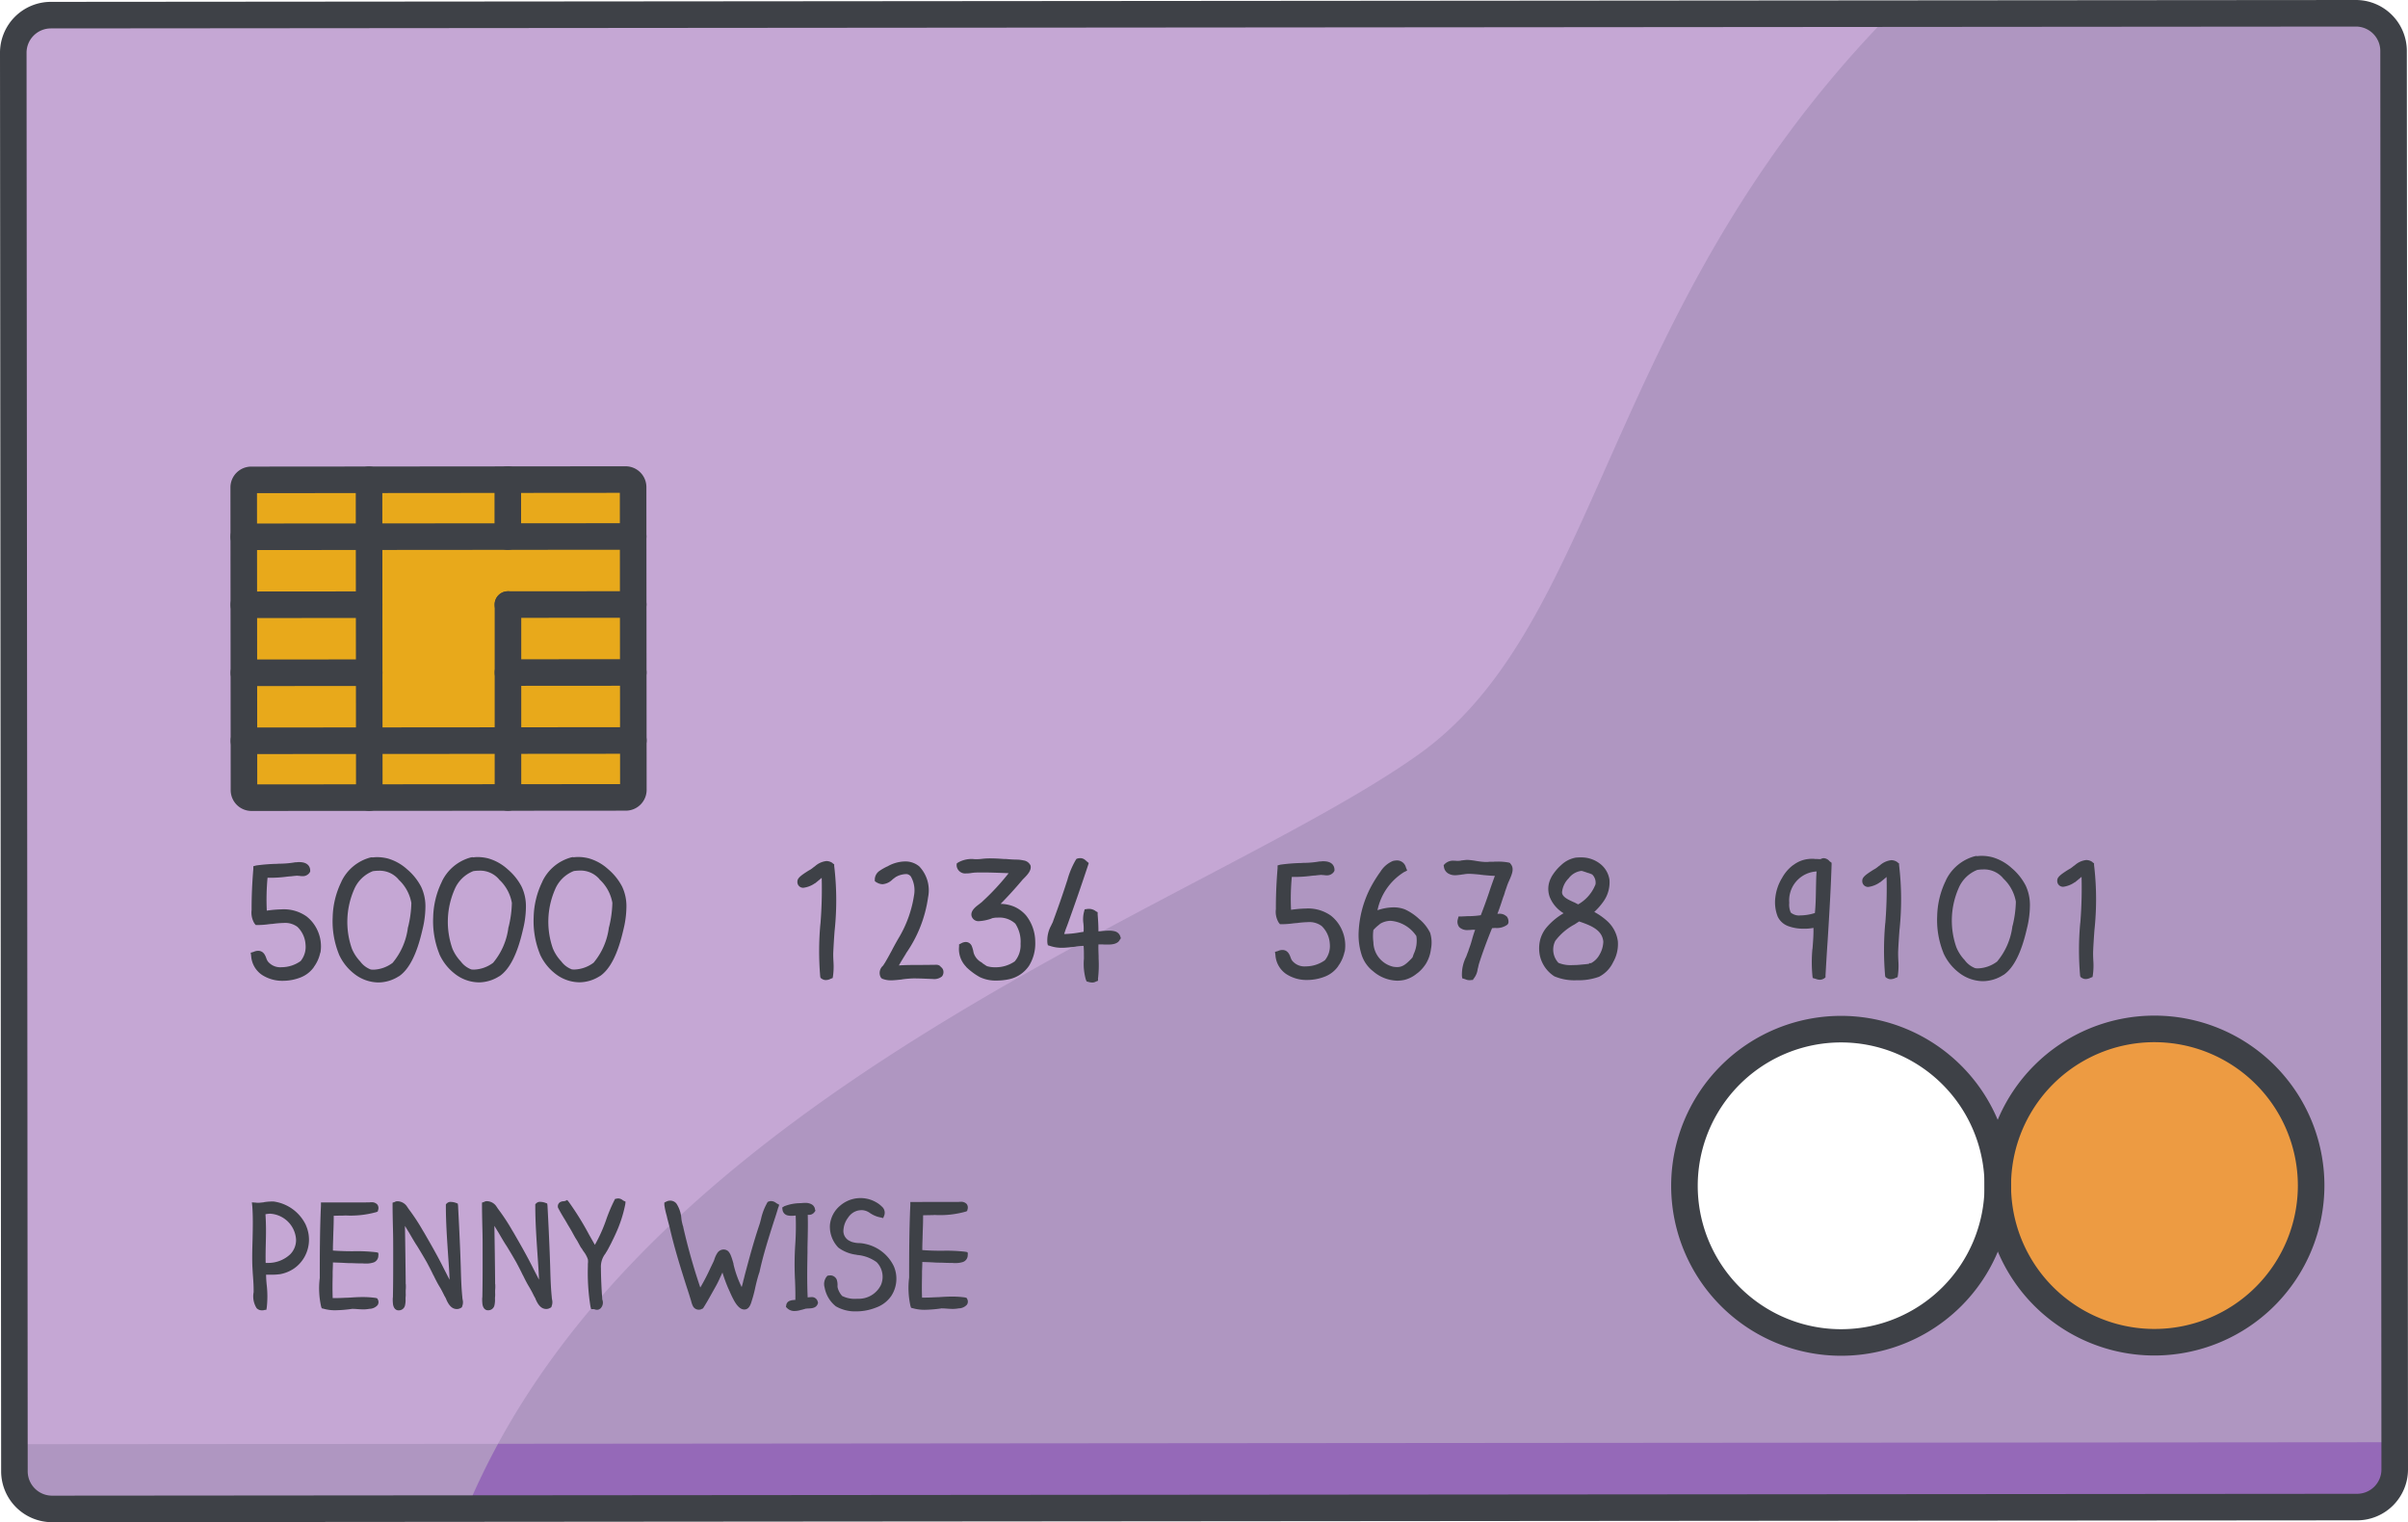 <svg xmlns="http://www.w3.org/2000/svg" viewBox="0 0 181.354 114.631"><g data-name="Layer 2"><g data-name="ART"><path d="M176.72 1.507l-172.178.14a3.049 3.049 0 00-3.036 3.04l.086 105.402a3.049 3.049 0 003.04 3.035l172.18-.14a3.05 3.05 0 003.035-3.04L179.76 4.542a3.049 3.049 0 00-3.04-3.035zM48.19 37.633l.01 13.008.005 5.12.002 2.767a2.026 2.026 0 01-2.024 2.027l-26.288.021a2.03 2.03 0 01-2.027-2.024l-.01-13.007-.005-5.121-.002-2.767a2.027 2.027 0 012.024-2.027l26.288-.02a2.03 2.03 0 012.027 2.023zM174.565 89.27a12.303 12.303 0 01-24.098 3.512 12.31 12.31 0 11-.009-6.985 12.305 12.305 0 0124.107 3.473z" fill="#c5a7d4"/><path d="M176.811 112.985a3.05 3.05 0 003.036-3.041L179.76 4.542a3.049 3.049 0 00-3.04-3.035l-34.831.028c-21.174 21.96-21.226 45.41-35.025 55.26-15.675 11.19-57.963 24.98-71.487 56.304zm-50.45-23.676a12.303 12.303 0 0124.097-3.512 12.31 12.31 0 11.01 6.985 12.305 12.305 0 01-24.107-3.473z" fill="#af96c1"/><path d="M1.591 108.755l.001 1.334a3.049 3.049 0 003.04 3.035l172.18-.14a3.05 3.05 0 003.035-3.04l-.001-1.334z" fill="#af96c1"/><path d="M162.251 77.989a11.292 11.292 0 107.987 3.3 11.254 11.254 0 00-7.987-3.3z" fill="#ed9b42"/><path d="M149.956 89.29z" fill="#fdbe2a"/><path d="M18.878 56.291l.002 2.26a1.014 1.014 0 001.013 1.012l7.413-.006-.002-3.272zM18.875 51.167h8.426v4.108h-8.426zM28.318 56.28h9.437v3.273h-9.437zM38.768 59.548l7.413-.006a1.014 1.014 0 001.012-1.013l-.002-2.26-8.425.006zM38.763 51.151h8.426v4.108h-8.426zM28.302 36.632h9.437v3.273h-9.437zM27.288 36.637l-7.413.006a1.014 1.014 0 00-1.012 1.014l.001 2.26 8.426-.007zM18.871 46.047h8.426v4.108h-8.426zM18.867 40.926h8.426v4.108h-8.426zM46.163 36.622l-7.413.006.002 3.273 8.426-.007-.002-2.26a1.014 1.014 0 00-1.013-1.012zM38.759 46.031h8.426v4.108h-8.426z" fill="#e8a91b"/><path d="M28.315 55.271l9.437-.007-.008-9.736a.506.506 0 01.506-.507h.005l8.927-.007-.003-4.108-18.875.016z" fill="#e8a91b"/><path d="M24.153 71.61l-.024.142h-.012a2.751 2.751 0 01-.474 1.06v.011a2.218 2.218 0 01-.952.763 3.662 3.662 0 01-1.38.274 2.8 2.8 0 01-1.572-.44 1.863 1.863 0 01-.823-1.438l-.035-.238.214-.06a.825.825 0 01.345-.083c.416 0 .547.369.62.57a.894.894 0 00.119.238 1.2 1.2 0 001.023.428 2.478 2.478 0 001.44-.465 1.687 1.687 0 00.369-1.238 2.011 2.011 0 00-.609-1.333 1.537 1.537 0 00-1.036-.296 7.269 7.269 0 00-.857.072h-.072c-.06.012-.13.012-.202.024a6.637 6.637 0 01-.833.06h-.142l-.096-.119a1.568 1.568 0 01-.215-1.012v-.106c0-.905.034-1.821.13-2.987v-.204l.225-.06h.012a13.376 13.376 0 011.488-.12h.011c.072 0 .156-.012.227-.012a7.156 7.156 0 001.202-.107h.095a1.027 1.027 0 01.201-.012c.762-.001.822.486.822.629v.084l-.047.083a.625.625 0 01-.56.262 1.335 1.335 0 01-.226-.023h-.094a.133.133 0 00-.06-.012c-.143.012-.298.024-.452.047-.096.001-.202.014-.31.026a9.677 9.677 0 01-1.226.084h-.238a17.78 17.78 0 00-.056 2.475 8.603 8.603 0 011.105-.096 2.961 2.961 0 011.894.534 2.795 2.795 0 01.834 1.083 2.868 2.868 0 01.227 1.511zM32.04 68.294a7.313 7.313 0 01-.224 1.714c-.416 1.834-.998 2.988-1.77 3.513h-.012a2.884 2.884 0 01-1.536.464 3 3 0 01-1.821-.653 3.86 3.86 0 01-1.156-1.475v-.011a6.594 6.594 0 01-.466-2.761 6.38 6.38 0 01.653-2.679v-.011a3.384 3.384 0 012.2-1.824h.024c.011-.011.035-.011.07-.011a.11.11 0 01.06.011 2.786 2.786 0 01.286-.023 3.324 3.324 0 01.869.105 3.672 3.672 0 011.441.809 4.326 4.326 0 011.06 1.32 3.43 3.43 0 01.322 1.512zm-4.114 4.716a1.324 1.324 0 00.226.012 2.545 2.545 0 001.416-.513 5.104 5.104 0 001.153-2.667l.012-.024a8.199 8.199 0 00.248-1.82 3.125 3.125 0 00-.965-1.762l-.012-.023a1.87 1.87 0 00-1.488-.642 3.025 3.025 0 00-.44.035 2.534 2.534 0 00-1.404 1.37 6.095 6.095 0 00-.175 4.453 3.163 3.163 0 00.632.974 1.752 1.752 0 00.797.607zM39.61 68.288a7.313 7.313 0 01-.224 1.714c-.416 1.833-.998 2.988-1.77 3.512h-.012a2.886 2.886 0 01-1.537.465 2.998 2.998 0 01-1.82-.653 3.87 3.87 0 01-1.156-1.474v-.012a6.597 6.597 0 01-.467-2.76 6.376 6.376 0 01.653-2.68v-.011a3.384 3.384 0 012.2-1.824h.024c.012-.011.035-.011.071-.011a.11.11 0 01.06.011 2.786 2.786 0 01.285-.023 3.282 3.282 0 01.87.105 3.66 3.66 0 011.44.81 4.326 4.326 0 011.06 1.32 3.43 3.43 0 01.322 1.511zm-4.115 4.716a1.33 1.33 0 00.227.012 2.545 2.545 0 001.416-.513 5.117 5.117 0 001.153-2.667l.012-.024a8.2 8.2 0 00.248-1.82 3.131 3.131 0 00-.966-1.763l-.012-.023a1.872 1.872 0 00-1.488-.64 3.025 3.025 0 00-.44.035 2.534 2.534 0 00-1.404 1.37 6.092 6.092 0 00-.175 4.45 3.167 3.167 0 00.632.976 1.759 1.759 0 00.797.607zM47.178 68.281a7.321 7.321 0 01-.224 1.715c-.416 1.833-.998 2.987-1.77 3.512h-.012a2.876 2.876 0 01-1.536.465 2.997 2.997 0 01-1.822-.653 3.877 3.877 0 01-1.155-1.474v-.012a6.602 6.602 0 01-.467-2.762 6.372 6.372 0 01.654-2.677v-.012a3.381 3.381 0 012.199-1.823h.024c.012-.012.036-.012.072-.012a.11.11 0 01.06.012 2.786 2.786 0 01.284-.024 3.242 3.242 0 01.87.106 3.647 3.647 0 011.44.808 4.314 4.314 0 011.06 1.32 3.425 3.425 0 01.323 1.511zm-4.115 4.717a1.33 1.33 0 00.227.012 2.553 2.553 0 001.416-.513 5.117 5.117 0 001.153-2.667l.012-.023a8.215 8.215 0 00.248-1.823 3.128 3.128 0 00-.966-1.76l-.011-.024a1.876 1.876 0 00-1.489-.641 3.178 3.178 0 00-.44.036 2.53 2.53 0 00-1.403 1.37 6.092 6.092 0 00-.175 4.451 3.167 3.167 0 00.632.976 1.766 1.766 0 00.796.606zM62.865 70.018l-.011.107a59.251 59.251 0 00-.095 1.536c-.012.25 0 .525.012.762v.012a5.194 5.194 0 01-.034 1.06l-.024.154-.154.06a.799.799 0 01-.358.095.497.497 0 01-.285-.083h-.012l-.107-.084-.025-.107v-.012a22.436 22.436 0 01.01-3.892l.011-.083a32.541 32.541 0 00.092-3.44c-.034.036-.07.06-.106.095-.012.012-.036.025-.06.048l-.32.263h-.013l-.012.012h-.012c-.011.011-.035.024-.048.036a1.957 1.957 0 01-.796.297.432.432 0 01-.464-.452v-.011c0-.262.248-.453.832-.823l.166-.094a2.845 2.845 0 00.25-.19s.036-.025.06-.037a1.545 1.545 0 01.88-.405.81.81 0 01.464.154v.012l.12.083v.119a21.776 21.776 0 01.04 4.808zM71.055 73.19a.511.511 0 01-.107.333l-.011.012a.922.922 0 01-.68.19l-.534-.022c-.298-.013-.62-.024-.952-.023a8.231 8.231 0 00-.822.071l-.048.012c-.273.025-.535.06-.773.06a1.691 1.691 0 01-.679-.118l-.012.001-.07-.06-.049-.072a.716.716 0 01.166-.834.44.44 0 00.083-.119l.072-.106c.142-.239.285-.489.416-.739.07-.119.13-.238.19-.356.143-.263.296-.548.51-.906a8.8 8.8 0 001.082-3.082 2.088 2.088 0 00-.24-1.429.468.468 0 00-.31-.179h-.083a1.8 1.8 0 00-.63.157.085.085 0 01-.072.035c-.084.06-.178.13-.274.203l-.023.023a1.19 1.19 0 01-.738.345.916.916 0 01-.452-.142h-.012l-.12-.094v-.144a.81.81 0 01.345-.618 4.1 4.1 0 01.583-.335h.012a2.768 2.768 0 011.32-.382 1.641 1.641 0 011.085.368 2.614 2.614 0 01.668 2.333 9.683 9.683 0 01-1.616 4.154l-.048.073v.011c-.212.345-.391.631-.534.893.464-.036.964-.036 1.452-.037.488 0 1.38-.013 1.38-.013a.479.479 0 01.203.048.434.434 0 01.131.12.452.452 0 01.19.367zM77.505 72.72a2.419 2.419 0 01-1.523 1.025 4.514 4.514 0 01-.917.096 2.77 2.77 0 01-1.273-.26 4.76 4.76 0 01-1.024-.762v-.012a1.908 1.908 0 01-.537-1.535v-.154l.143-.071a.77.77 0 01.357-.109.483.483 0 01.44.274l.013.012v.012a2.519 2.519 0 01.106.333l.036.179a1.232 1.232 0 00.572.713h.012l.071.06a.635.635 0 01.037.036c.119.07.238.166.32.202a2.013 2.013 0 00.584.082 2.525 2.525 0 001.5-.442 1.883 1.883 0 00.44-1.32 2.458 2.458 0 00-.396-1.524 1.767 1.767 0 00-1.332-.452 1.18 1.18 0 00-.31.026h-.036a.998.998 0 00-.13.047h-.012l-.012.011a3.388 3.388 0 01-.881.18.534.534 0 01-.583-.392c-.084-.393.308-.69.617-.917l.025-.025a1.326 1.326 0 00.213-.179 18.313 18.313 0 001.939-2.095l-.238-.012c-.62-.023-1.18-.046-1.714-.046-.239 0-.44.001-.643.013l-.19.023a2.164 2.164 0 01-.406.036.65.65 0 01-.725-.57v-.167l.107-.083a2.052 2.052 0 011.26-.25 3.677 3.677 0 00.536-.026 4.901 4.901 0 01.643-.035c.333-.001.69.022 1.035.046a2.15 2.15 0 01.274.012c.274.023.524.034.69.034h.012a2.543 2.543 0 01.476.06.678.678 0 01.524.368l.013.036v.012c.071.356-.274.702-.535.965a1.285 1.285 0 00-.12.13l-.01.012a31.226 31.226 0 01-1.595 1.751 2.716 2.716 0 011.06.225 2.547 2.547 0 01.857.643 3.23 3.23 0 01.692 1.975v.012a3.194 3.194 0 01-.462 1.797zM84.417 70.656l-.071.095c-.166.38-.701.38-.94.38a3.532 3.532 0 01-.356-.01h-.322c-.012.25 0 .548.012.857v.047l.001.18a8.653 8.653 0 01-.047 1.487v.166l-.155.06a.547.547 0 01-.273.071 1.024 1.024 0 01-.298-.047l-.131-.035-.06-.142a4.361 4.361 0 01-.143-1.572l-.001-.19c0-.262 0-.524-.024-.774a4.91 4.91 0 00-.56.047l-.059.013c-.06.012-.119.013-.167.024-.285.024-.571.06-.844.06a2.708 2.708 0 01-.905-.142l-.155-.047-.035-.155a2.322 2.322 0 01.296-1.357v-.012c.047-.096.094-.179.13-.273v-.013c.416-1.13.748-2.083 1.034-2.976l.048-.143a6.27 6.27 0 01.629-1.5l.06-.084.13-.035h.023a.093.093 0 00.048-.012h.072a.569.569 0 01.416.178.04.04 0 01.024.012l.023.024.012.012c0 .011.013.011.013.011l.155.131-.06.19a174.401 174.401 0 01-1.52 4.394c-.059.166-.13.333-.19.512l-.082.25h.035a7.443 7.443 0 001.13-.12l.298-.048a3.592 3.592 0 00-.012-.62 2.261 2.261 0 01.047-.892l.046-.179.167-.023a.984.984 0 01.166-.012.834.834 0 01.526.19l.119.06v.165c.035.452.059.81.06 1.274a2.356 2.356 0 00.286-.024h.011c.167-.011.333-.024.5-.024a1.579 1.579 0 01.43.047.576.576 0 01.427.417zM101.294 71.547l-.024.142h-.012a2.751 2.751 0 01-.475 1.06v.012a2.21 2.21 0 01-.95.762 3.662 3.662 0 01-1.382.275 2.8 2.8 0 01-1.571-.44 1.863 1.863 0 01-.823-1.438l-.035-.238.213-.06a.808.808 0 01.346-.083c.416 0 .547.368.62.57a.893.893 0 00.118.238 1.2 1.2 0 001.024.427 2.478 2.478 0 001.44-.464 1.686 1.686 0 00.368-1.239 2.011 2.011 0 00-.608-1.333 1.542 1.542 0 00-1.036-.296 7.269 7.269 0 00-.858.073h-.07c-.06.011-.132.011-.203.023a6.637 6.637 0 01-.833.06H96.4l-.095-.118a1.568 1.568 0 01-.215-1.012v-.107c0-.905.034-1.82.129-2.987v-.203l.225-.06h.013a13.377 13.377 0 011.487-.12h.012c.071 0 .155-.012.227-.012a7.156 7.156 0 001.202-.108h.094a1.027 1.027 0 01.202-.012c.761 0 .822.487.822.63v.083l-.047.083a.625.625 0 01-.56.263 1.334 1.334 0 01-.226-.023h-.095a.133.133 0 00-.06-.012c-.142.012-.297.023-.452.047-.095 0-.202.013-.31.025a9.677 9.677 0 01-1.226.084h-.237a17.78 17.78 0 00-.057 2.476 8.603 8.603 0 011.106-.096 2.961 2.961 0 011.893.533 2.795 2.795 0 01.834 1.083 2.868 2.868 0 01.228 1.512zM107.768 71.481a2.777 2.777 0 01-.357 1.061 2.879 2.879 0 01-.666.75h-.012a2.34 2.34 0 01-.962.5 2.803 2.803 0 01-.525.06 2.886 2.886 0 01-1.834-.712 2.545 2.545 0 01-.893-1.332 4.879 4.879 0 01-.192-1.69v-.013a8.099 8.099 0 01.866-3.213 10.262 10.262 0 01.773-1.251 2.039 2.039 0 01.951-.81h.012a1.308 1.308 0 01.286-.036.689.689 0 01.667.523l.096.239-.239.119a4.432 4.432 0 00-1.996 2.87 3.855 3.855 0 011.189-.216 2.346 2.346 0 01.881.154 4.029 4.029 0 011.12.773h.011a3.224 3.224 0 01.763.987 2.482 2.482 0 01.06 1.237zm-1.096-.987a2.577 2.577 0 00-1.942-1.152 1.614 1.614 0 00-.75.202l-.011.013h-.012c-.023.023-.12.094-.285.238-.143.13-.214.215-.237.238a3.494 3.494 0 000 .929v.023a1.93 1.93 0 001.513 1.82 2.348 2.348 0 00.262.023c.44 0 .702-.238 1.095-.643.011-.012.011-.024.023-.024a.092.092 0 01.048-.048l.095-.273a2.318 2.318 0 00.2-1.346zM113.726 66.168l-.012.024-.131.297c-.084.203-.144.418-.227.632a2.897 2.897 0 01-.141.429c-.12.357-.262.821-.44 1.262h.12a.744.744 0 01.57.2h.013a.64.64 0 01.13.43v.023l-.023.084-.048.071-.012.012a1.334 1.334 0 01-.904.25h-.012c-.083 0-.154.013-.237.013-.38.93-.737 1.893-.998 2.726l-.071.31-.012.023a1.42 1.42 0 01-.309.751l-.06.096h-.107a.694.694 0 01-.142.012.716.716 0 01-.321-.072l-.227-.071-.023-.179v-.012a2.98 2.98 0 01.33-1.452c.024-.084.06-.155.084-.238a2.184 2.184 0 00.095-.25v-.023l.012-.025a7.531 7.531 0 00.26-.81c.072-.25.143-.475.215-.666h-.202a3.405 3.405 0 01-.345.024.861.861 0 01-.643-.214l-.011-.011a.662.662 0 01-.109-.57l.06-.228h.225l.489-.024h.142a6.276 6.276 0 00.821-.072c.214-.548.428-1.143.618-1.702.13-.405.286-.834.44-1.263-.287 0-.572-.035-.87-.058l-.071-.012a1.233 1.233 0 01-.202-.025c-.274-.023-.572-.057-.87-.057a2.794 2.794 0 00-.38.047h-.036c-.048.011-.095.011-.143.024-.131.012-.274.036-.405.036a.98.98 0 01-.511-.119.673.673 0 01-.345-.487l-.024-.155.107-.107a.899.899 0 01.678-.226h.118a.157.157 0 00.072.011h.166a.899.899 0 00.227-.036h.023c.036 0 .083-.013.131-.013a1.974 1.974 0 01.262-.023h.024a5.435 5.435 0 01.655.082c.155.024.31.048.464.06h.013a1.886 1.886 0 00.285.012 1.21 1.21 0 00.214-.012l.227-.001a1.105 1.105 0 00.19-.012h.227a4.138 4.138 0 01.808.07h.012l.096.036.047.072c.286.333.095.761-.046 1.106zM121.49 72.459a2.369 2.369 0 01-1.058 1.096 4.48 4.48 0 01-1.666.262 3.865 3.865 0 01-1.703-.295 2.499 2.499 0 01-1.085-1.536 2.676 2.676 0 01.012-1.19 2.422 2.422 0 01.464-.928 4.968 4.968 0 011.308-1.096 2.508 2.508 0 01-1.048-1.225 1.789 1.789 0 01.118-1.476l-.001-.011a3.597 3.597 0 01.75-.918 2.12 2.12 0 011.117-.561h.025a2.938 2.938 0 01.32-.012 2.279 2.279 0 011.43.451 1.868 1.868 0 01.739 1.213 2.477 2.477 0 01-.428 1.62 4.919 4.919 0 01-.713.822 4.926 4.926 0 01.964.678 2.503 2.503 0 01.812 1.546v.012a2.739 2.739 0 01-.357 1.548zm-1.036-.547a2.064 2.064 0 00.297-1c-.084-.904-.965-1.225-1.822-1.522l-.346.226-.047.024a4.42 4.42 0 00-1.403 1.214 1.459 1.459 0 00.24 1.655 2.414 2.414 0 001.094.166 4.978 4.978 0 00.643-.036l.274-.024c.119-.012.225-.024.298-.037v-.047h.142a1.54 1.54 0 00.63-.619zm-1.338-6.33h-.012a1.423 1.423 0 00-.963.56l-.012.011a1.723 1.723 0 00-.487 1.036c0 .357.464.56.905.761h.012l.297.155a2.961 2.961 0 001.308-1.513.865.865 0 00-.25-.738 2.538 2.538 0 00-.274-.107 1.157 1.157 0 01-.18-.058l-.296-.096a.072.072 0 01-.048-.012zM137.943 64.97v.155c-.058 1.856-.175 3.749-.294 5.678-.07.999-.117 1.834-.164 2.654v.144l-.119.094h-.011a.536.536 0 01-.297.084.79.79 0 01-.298-.06l-.239-.07-.023-.18a10.992 10.992 0 01-.002-1.988l.012-.06c.035-.463.082-.986.07-1.546a3.36 3.36 0 01-.725.06 3.22 3.22 0 01-1.131-.177 1.412 1.412 0 01-.834-.725 2.931 2.931 0 01-.18-1.464 3.592 3.592 0 01.51-1.464 3.026 3.026 0 01.821-.953h.012a2.234 2.234 0 011.165-.465 1.794 1.794 0 01.25-.013h.143a.491.491 0 00.131.012h.143a.45.45 0 00.13.011h.108a.433.433 0 01.237-.071.61.61 0 01.418.214l.036.035zm-2.341 3.966a3.738 3.738 0 001.083-.18c.058-.559.07-1.19.08-1.797.012-.44.012-.893.048-1.333a2.18 2.18 0 00-2.058 2.358 1.483 1.483 0 00.108.727l.012.012.012.011.012.012a.988.988 0 00.703.19zM143.064 69.953l-.011.108c-.036.5-.072 1.023-.095 1.535-.012.25.001.524.013.761v.012a5.194 5.194 0 01-.034 1.06l-.025.155-.154.06a.812.812 0 01-.358.095.497.497 0 01-.285-.083h-.011l-.108-.084-.024-.106v-.013a22.436 22.436 0 01.008-3.891l.012-.083a32.541 32.541 0 00.092-3.44c-.034.035-.07.06-.105.095-.013.011-.037.024-.06.048l-.321.261h-.013l-.012.012h-.011c-.012.012-.036.024-.048.036a1.958 1.958 0 01-.797.299.434.434 0 01-.464-.453v-.012c0-.262.248-.452.832-.821l.166-.096a2.845 2.845 0 00.25-.19s.036-.025.06-.036a1.551 1.551 0 01.88-.406.81.81 0 01.464.155v.011l.12.084v.12a21.777 21.777 0 01.04 4.807zM152.88 68.196a7.314 7.314 0 01-.224 1.714c-.416 1.833-.998 2.988-1.77 3.512h-.012a2.886 2.886 0 01-1.536.466 3 3 0 01-1.821-.654 3.86 3.86 0 01-1.156-1.474v-.012a6.595 6.595 0 01-.466-2.76 6.376 6.376 0 01.653-2.68v-.011a3.384 3.384 0 012.199-1.823h.024c.012-.012.036-.012.072-.012a.11.11 0 01.06.012 2.786 2.786 0 01.284-.024 3.282 3.282 0 01.87.106 3.66 3.66 0 011.441.808 4.326 4.326 0 011.06 1.32 3.43 3.43 0 01.322 1.512zm-4.114 4.716a1.323 1.323 0 00.226.012 2.545 2.545 0 001.416-.513 5.108 5.108 0 001.153-2.667l.012-.023a8.199 8.199 0 00.248-1.822 3.131 3.131 0 00-.966-1.761l-.011-.024a1.872 1.872 0 00-1.489-.64 3.025 3.025 0 00-.44.035 2.534 2.534 0 00-1.403 1.37 6.092 6.092 0 00-.175 4.451 3.166 3.166 0 00.632.976 1.76 1.76 0 00.797.606zM157.749 69.941l-.012.108c-.036.5-.071 1.023-.094 1.535-.012.25 0 .524.012.762v.011a5.194 5.194 0 01-.034 1.06l-.024.155-.155.06a.802.802 0 01-.357.095.504.504 0 01-.285-.082h-.012l-.107-.084-.024-.107v-.013a22.336 22.336 0 01.008-3.891l.012-.083a32.541 32.541 0 00.092-3.44c-.035.036-.07.06-.106.095-.012.012-.036.024-.06.048l-.32.262h-.013l-.012.011h-.012c-.012.012-.035.025-.048.036a1.972 1.972 0 01-.797.3.436.436 0 01-.464-.454v-.012c0-.261.249-.452.833-.822l.166-.095a2.845 2.845 0 00.25-.19s.036-.024.06-.036a1.551 1.551 0 01.879-.405.81.81 0 01.465.154v.012l.119.084v.119a21.777 21.777 0 01.04 4.807zM22.952 94.618a2.615 2.615 0 01-.78.887 2.717 2.717 0 01-1.12.455h-.02a4.385 4.385 0 01-.57.032h-.423a8.179 8.179 0 00.054.824 7.601 7.601 0 010 1.626l-.03.19-.17.021c-.01 0-.01.011-.02.011a.587.587 0 01-.138.01.526.526 0 01-.412-.167 1.671 1.671 0 01-.222-1.194v-.2c0-.38-.033-.824-.065-1.225l-.031-.56c-.023-.696-.001-1.393.018-2.058v-.033c.021-.854.032-1.657-.022-2.396l-.032-.296.306.021h.01a.696.696 0 00.149.011c.136 0 .274-.022.41-.033l.022-.01a3.786 3.786 0 01.592-.054h.148a3.167 3.167 0 012.43 1.773v.01a2.658 2.658 0 01-.084 2.355zm-2.935-.948c-.01.443-.02.907-.01 1.435h.127a2.421 2.421 0 001.731-.656 1.532 1.532 0 00.432-1.098 2.075 2.075 0 00-1.955-1.952 1.794 1.794 0 00-.349.042c.054.814.044 1.51.024 2.229zM28.477 97.907a.405.405 0 01-.042.38.842.842 0 01-.623.276 2.444 2.444 0 01-.423.042c-.148 0-.317-.01-.465-.021a5.526 5.526 0 00-.411-.02l-.053.01a9.932 9.932 0 01-1.193.097 3.138 3.138 0 01-.898-.116l-.138-.032-.052-.147v-.01a6.291 6.291 0 01-.097-2.123c0-1.658.008-3.77.09-5.438v-.253l3.634-.003a.889.889 0 01.169-.012.563.563 0 01.443.17.452.452 0 01.063.4l-.032.127-.127.053h-.01a7.194 7.194 0 01-2.301.244c-.116.011-.232.011-.338.011-.179 0-.359.012-.538.012 0 .423-.011.834-.03 1.277 0 .138-.011.276-.011.423-.011.296-.022.602-.02.919.506.04 1.034.052 1.498.052a12.42 12.42 0 011.7.071s.19.021.212.053a.459.459 0 01.01.2.538.538 0 01-.42.539 1.712 1.712 0 01-.518.064 1.684 1.684 0 01-.233-.01h-.136c-.212 0-.455-.01-.698-.02-.147 0-.296 0-.443-.01h-.01c-.328-.022-.655-.03-.963-.042.001.233-.01.454-.02.697v.296c-.01.528-.02 1.066.003 1.689h.295c.221-.001.443-.012.655-.022.105 0 .21-.01.306-.01.306-.022.644-.044 1.002-.044a6.862 6.862 0 01.95.062.537.537 0 01.15.043.654.654 0 01.063.126zM34.81 98.367l-.02.074-.075.053h-.01a.535.535 0 01-.307.084c-.443 0-.665-.453-.78-.706l-.022-.053v-.021c-.033-.042-.053-.095-.085-.148-.01-.021-.02-.032-.032-.052-.106-.212-.254-.518-.391-.729-.158-.264-.296-.539-.424-.802-.02-.032-.042-.074-.062-.105v-.01a23.976 23.976 0 00-.455-.888c-.222-.39-.455-.78-.687-1.16-.033-.053-.065-.106-.096-.148-.19-.296-.37-.612-.55-.92-.105-.168-.211-.348-.317-.517.012.54.022 1.352.033 2.144.012.908.023 1.764.024 2.154a.463.463 0 00.01.116 3.222 3.222 0 01-.01.444v.201a1.656 1.656 0 010 .231v.011a1.332 1.332 0 00-.01.212 1.777 1.777 0 01-.042.475.474.474 0 01-.476.37h-.042c-.137-.01-.316-.106-.38-.422a2.856 2.856 0 01-.021-.518.463.463 0 00.01-.116c.021-1.119.02-2.048.02-3.136 0-.285 0-.57-.002-.876 0-.444-.01-.877-.022-1.341-.01-.486-.023-.982-.023-1.52v-.18l.17-.053c.01-.01.02-.01.032-.02a.375.375 0 01.147-.033.882.882 0 01.76.433c.043.052.074.116.117.168a15.155 15.155 0 011.047 1.593l.116.19c.476.824 1.015 1.763 1.47 2.681l.433.845c-.021-.676-.075-1.33-.118-1.974-.074-1.14-.16-2.312-.16-3.59v-.117l.084-.084.01-.01a.038.038 0 00.021-.011.37.37 0 01.254-.075 1.13 1.13 0 01.39.074l.138.053.021.158.01.212c.064 1.203.119 2.354.162 3.473l.032.92c.022.801.044 1.562.118 2.28v.021a1.085 1.085 0 00.022.158v.011a.797.797 0 01-.032.496zM41.545 98.361l-.02.075-.075.052h-.01a.543.543 0 01-.306.085c-.444 0-.666-.454-.781-.707l-.022-.052v-.022c-.031-.042-.053-.095-.085-.147-.01-.022-.02-.033-.031-.053a8.006 8.006 0 00-.392-.728c-.158-.264-.296-.539-.424-.802-.02-.033-.042-.075-.062-.106v-.01a22.609 22.609 0 00-.455-.887 44.23 44.23 0 00-.687-1.162c-.033-.052-.064-.105-.096-.147-.19-.296-.37-.612-.55-.919-.105-.168-.211-.348-.317-.517.012.54.023 1.352.034 2.144.011.908.022 1.764.023 2.154a.463.463 0 00.01.117 3.224 3.224 0 01-.01.443v.201a1.656 1.656 0 01.001.232v.01a1.332 1.332 0 00-.01.212 1.777 1.777 0 01-.043.475.473.473 0 01-.475.37h-.042c-.137-.01-.317-.107-.38-.423a2.842 2.842 0 01-.022-.517.474.474 0 00.011-.117c.02-1.119.02-2.048.019-3.135l-.001-.876c0-.445-.011-.877-.023-1.342-.01-.485-.022-.98-.022-1.52v-.179l.169-.054c.01-.01.021-.01.032-.02a.38.38 0 01.147-.033.883.883 0 01.761.434c.042.052.073.116.116.168a15.074 15.074 0 011.047 1.593l.116.19c.476.823 1.015 1.764 1.47 2.68l.434.845c-.022-.676-.075-1.33-.118-1.973-.075-1.141-.16-2.313-.162-3.591v-.116l.085-.084.01-.011a.037.037 0 00.022-.01.365.365 0 01.254-.075 1.13 1.13 0 01.39.074l.137.052.021.158.011.212c.065 1.203.118 2.354.161 3.474l.032.919c.022.801.043 1.562.119 2.28v.021a1.085 1.085 0 00.021.158v.011a.798.798 0 01-.032.496zM47.112 90.491l-.021.2a9.842 9.842 0 01-.737 2.25c-.063.137-.126.274-.19.4-.042.086-.085.17-.127.264l-.179.34a3.248 3.248 0 01-.158.284c-.031.053-.063.096-.084.138v.01a1.605 1.605 0 00-.358 1.11c0 .622.043 1.605.096 2.28v.01a.261.261 0 00.011.085.062.062 0 00.01.042.612.612 0 01-.179.655h-.01a.331.331 0 01-.222.074.446.446 0 01-.2-.041h-.022a.038.038 0 00-.031-.01h-.19l-.053-.201a16.013 16.013 0 01-.193-3.02v-.19a1.115 1.115 0 000-.328v-.01a2.078 2.078 0 00-.348-.623v-.01a.593.593 0 01-.085-.138 1.634 1.634 0 01-.117-.159l-.264-.484c-.138-.201-.233-.39-.307-.518-.126-.243-.264-.464-.391-.675-.053-.095-.106-.19-.159-.275l-.042-.074c-.19-.306-.37-.611-.529-.918l-.02-.053v-.063a.357.357 0 01.221-.338h.01a.484.484 0 01.148-.043h.053l.116-.02.159-.075.127.158a21.84 21.84 0 011.522 2.46l.433.76a11.504 11.504 0 00.822-1.807 11.896 11.896 0 01.644-1.543l.052-.105.138-.031h.031a.363.363 0 01.064-.011.595.595 0 01.327.116l.01.01.064.043zM58.683 90.724l-.054.19h-.01c-.106.36-.22.718-.337 1.066-.39 1.226-.8 2.504-1.085 3.824v.01l-.01.011c-.128.38-.221.76-.305 1.13a9.423 9.423 0 01-.264 1.004c-.095.338-.232.654-.56.654-.252 0-.485-.188-.739-.611a7.586 7.586 0 01-.348-.707 1.11 1.11 0 00-.054-.116.161.161 0 01-.02-.064.159.159 0 01-.022-.031l-.01-.01v-.011a11.518 11.518 0 01-.456-1.236q-.094.207-.19.412a6.846 6.846 0 01-.316.634l-.284.507c-.2.36-.411.74-.654 1.12l-.031.043-.053.01a.248.248 0 01-.053.032.414.414 0 01-.169.042.496.496 0 01-.465-.253 1.66 1.66 0 01-.137-.38 32.911 32.911 0 00-.34-1.077c-.454-1.425-.92-2.903-1.291-4.518l-.158-.602c-.022-.084-.042-.19-.064-.274a5.604 5.604 0 01-.17-.782v-.18l.148-.073a.66.66 0 01.306-.074.607.607 0 01.454.22 2.314 2.314 0 01.37 1.089 2.65 2.65 0 00.043.285c.021.095.042.179.063.264a.94.94 0 01.043.137v.02a45.997 45.997 0 001.281 4.53 15.843 15.843 0 00.791-1.532c.064-.127.127-.264.19-.39a1.475 1.475 0 00.084-.212 1.95 1.95 0 01.21-.454.574.574 0 01.476-.275.512.512 0 01.233.052c.243.106.358.464.518 1.024v.043a7.911 7.911 0 00.613 1.709 4.903 4.903 0 00.127-.485v-.011c.042-.127.073-.264.105-.402.347-1.298.674-2.523 1.095-3.77.052-.148.094-.316.137-.485a4.357 4.357 0 01.453-1.183v-.01l.053-.075.073-.02a.36.36 0 01.17-.034.614.614 0 01.4.158l.043.022zM61.61 98.113l-.03.085c-.117.317-.466.327-.698.338h-.01a.313.313 0 00-.096.01h-.074l-.306.086c-.032.01-.063.01-.095.021a1.698 1.698 0 01-.463.074.76.76 0 01-.55-.211l-.096-.094.022-.138a.407.407 0 01.316-.339.628.628 0 01.243-.042.13.13 0 01.064-.01h.063c.01-.412 0-.876-.022-1.426v-.01c0-.074-.01-.16-.012-.232a23.008 23.008 0 01.03-2.556 20.548 20.548 0 00.03-2.133h-.01a2.536 2.536 0 01-.296.022 1.191 1.191 0 01-.348-.043.497.497 0 01-.338-.41l-.022-.17.148-.095a3.375 3.375 0 011.235-.234c.106-.01.222-.021.349-.021a.934.934 0 01.454.095.494.494 0 01.285.412l.032.084-.063.085a.501.501 0 01-.475.221h-.042c.02.803 0 1.595-.02 2.43v.4c-.02 1.098-.04 2.228.014 3.39h.022a2.026 2.026 0 01.242-.021.455.455 0 01.497.358zM67.132 97.58a2.345 2.345 0 01-1.13.878 4.078 4.078 0 01-1.54.297 2.9 2.9 0 01-1.51-.38 2.338 2.338 0 01-.846-1.413.91.91 0 01.168-.845l.01-.01.074-.053h.085c.02 0 .042-.011.073-.011a.53.53 0 01.508.337v.01a1.216 1.216 0 01.052.433v.106l.011.021v.02a1.478 1.478 0 00.339.624 2.116 2.116 0 001.13.21h.042a1.86 1.86 0 001.752-1.046 1.574 1.574 0 00-.328-1.71 2.925 2.925 0 00-1.416-.538h-.011a.459.459 0 01-.106-.022 2.828 2.828 0 01-1.351-.537 2.269 2.269 0 01-.636-1.667 2.145 2.145 0 01.76-1.48 2.348 2.348 0 012.725-.265 1.96 1.96 0 01.421.316.612.612 0 01.192.664l-.085.211-.2-.051a2.034 2.034 0 01-.773-.317h-.01l-.01-.01a1.081 1.081 0 00-.613-.221 1.55 1.55 0 00-.338.042 1.24 1.24 0 00-.696.518 1.71 1.71 0 00-.348.887v.01a.827.827 0 00.55.897v.011a1.87 1.87 0 00.644.116h.01a2.4 2.4 0 01.444.064 3.083 3.083 0 012.135 1.666 2.373 2.373 0 01-.178 2.238zM72.864 97.871a.403.403 0 01-.043.38.835.835 0 01-.622.276 2.443 2.443 0 01-.423.042c-.147 0-.316-.01-.464-.021a6.111 6.111 0 00-.412-.02l-.052.01a9.735 9.735 0 01-1.194.097 3.172 3.172 0 01-.897-.115l-.138-.033-.053-.147v-.01a6.291 6.291 0 01-.096-2.123c-.001-1.658.008-3.77.09-5.438v-.253l3.633-.003a.892.892 0 01.17-.011.562.562 0 01.443.168.452.452 0 01.063.401l-.032.127-.127.053h-.01a7.166 7.166 0 01-2.302.244c-.115.01-.231.01-.337.012-.18 0-.359.01-.539.01 0 .423-.01.835-.03 1.278 0 .138-.01.275-.01.423-.011.296-.022.601-.021.919.507.042 1.035.052 1.5.052a12.413 12.413 0 011.7.07s.19.022.211.054a.459.459 0 01.01.2.54.54 0 01-.421.54 1.736 1.736 0 01-.518.063 1.684 1.684 0 01-.232-.01h-.137c-.212 0-.454-.01-.697-.02-.147 0-.296 0-.443-.01h-.011c-.327-.022-.654-.031-.961-.042 0 .233-.01.454-.022.697v.295c-.008.529-.02 1.067.002 1.69h.296c.222 0 .444-.012.656-.023.105 0 .21-.01.305-.01.307-.02.645-.043 1.003-.043a7.04 7.04 0 01.951.062.532.532 0 01.148.043.716.716 0 01.063.126z" fill="#3e4147"/><path d="M37.51 108.725q-1.158 2.13-2.132 4.374l141.433-.114a3.05 3.05 0 003.036-3.041l-.001-1.334z" fill="#9569b8"/><path d="M3.916 114.63a3.838 3.838 0 01-3.83-3.826L0 3.976A3.835 3.835 0 013.827.14L177.433 0h.003a3.84 3.84 0 013.83 3.827l.088 106.828a3.838 3.838 0 01-3.829 3.835l-173.604.14zm173.608-1.14zM177.436 2h-.001L3.829 2.14A1.833 1.833 0 002 3.975l.087 106.828a1.837 1.837 0 001.829 1.829h.003l173.604-.14a1.834 1.834 0 001.83-1.834L179.268 3.83A1.84 1.84 0 00177.436 2z" fill="#3e4147"/><path d="M18.941 61.07a1.568 1.568 0 01-1.567-1.565l-.019-22.8a1.568 1.568 0 011.566-1.567l28.193-.024a1.569 1.569 0 011.568 1.567l.018 22.798a1.57 1.57 0 01-1.562 1.569h-.002zm28.194-1.022zm-27.78-22.91l.019 21.932 27.326-.022-.018-21.934zm27.777 21.91z" fill="#3e4147"/><path d="M27.813 61.063a1 1 0 01-1-.999l-.02-23.932a1 1 0 01.999-1.001h.001a1 1 0 011 .999l.02 23.932a1 1 0 01-1 1.002zM38.257 44.527a.999.999 0 011 1v14.528a1 1 0 01-1 1h-.001a.999.999 0 01-1-1V45.528a1 1 0 011-1zM38.245 35.122a.999.999 0 011 1v4.285a1 1 0 01-1 1h-.001a.999.999 0 01-1-.999v-4.286a1 1 0 011-1z" fill="#3e4147"/><path d="M18.358 41.424a1 1 0 010-2l29.326-.025a1 1 0 01.002 2l-29.327.025zM38.251 46.528a1 1 0 01-.001-2l9.438-.007a1 1 0 01.001 2l-9.437.007zM18.363 46.544a1 1 0 010-2l9.437-.008a1 1 0 01.002 2l-9.438.008zM38.255 51.648a1 1 0 01-.001-2l9.438-.007h.001a1 1 0 01.001 2l-9.438.007zM18.367 51.665a1 1 0 010-2l9.437-.008a1 1 0 01.002 2l-9.438.008zM18.371 56.786a1 1 0 010-2l29.325-.024h.001a1 1 0 01.001 2l-29.326.024zM138.664 102.097a12.798 12.798 0 01-.01-25.596h.01a12.813 12.813 0 0112.799 12.788 12.797 12.797 0 01-12.787 12.808zm0-23.596h-.008a10.798 10.798 0 00.008 21.596h.01a10.809 10.809 0 0010.789-10.806 10.812 10.812 0 00-10.799-10.79z" fill="#3e4147"/><path d="M162.262 102.078a12.798 12.798 0 01-.012-25.596h.012a12.798 12.798 0 0112.797 12.788 12.814 12.814 0 01-12.788 12.808zm0-23.596h-.01a10.798 10.798 0 00.01 21.596h.008a10.811 10.811 0 0010.789-10.807 10.81 10.81 0 00-10.797-10.789z" fill="#3e4147"/></g></g></svg>
